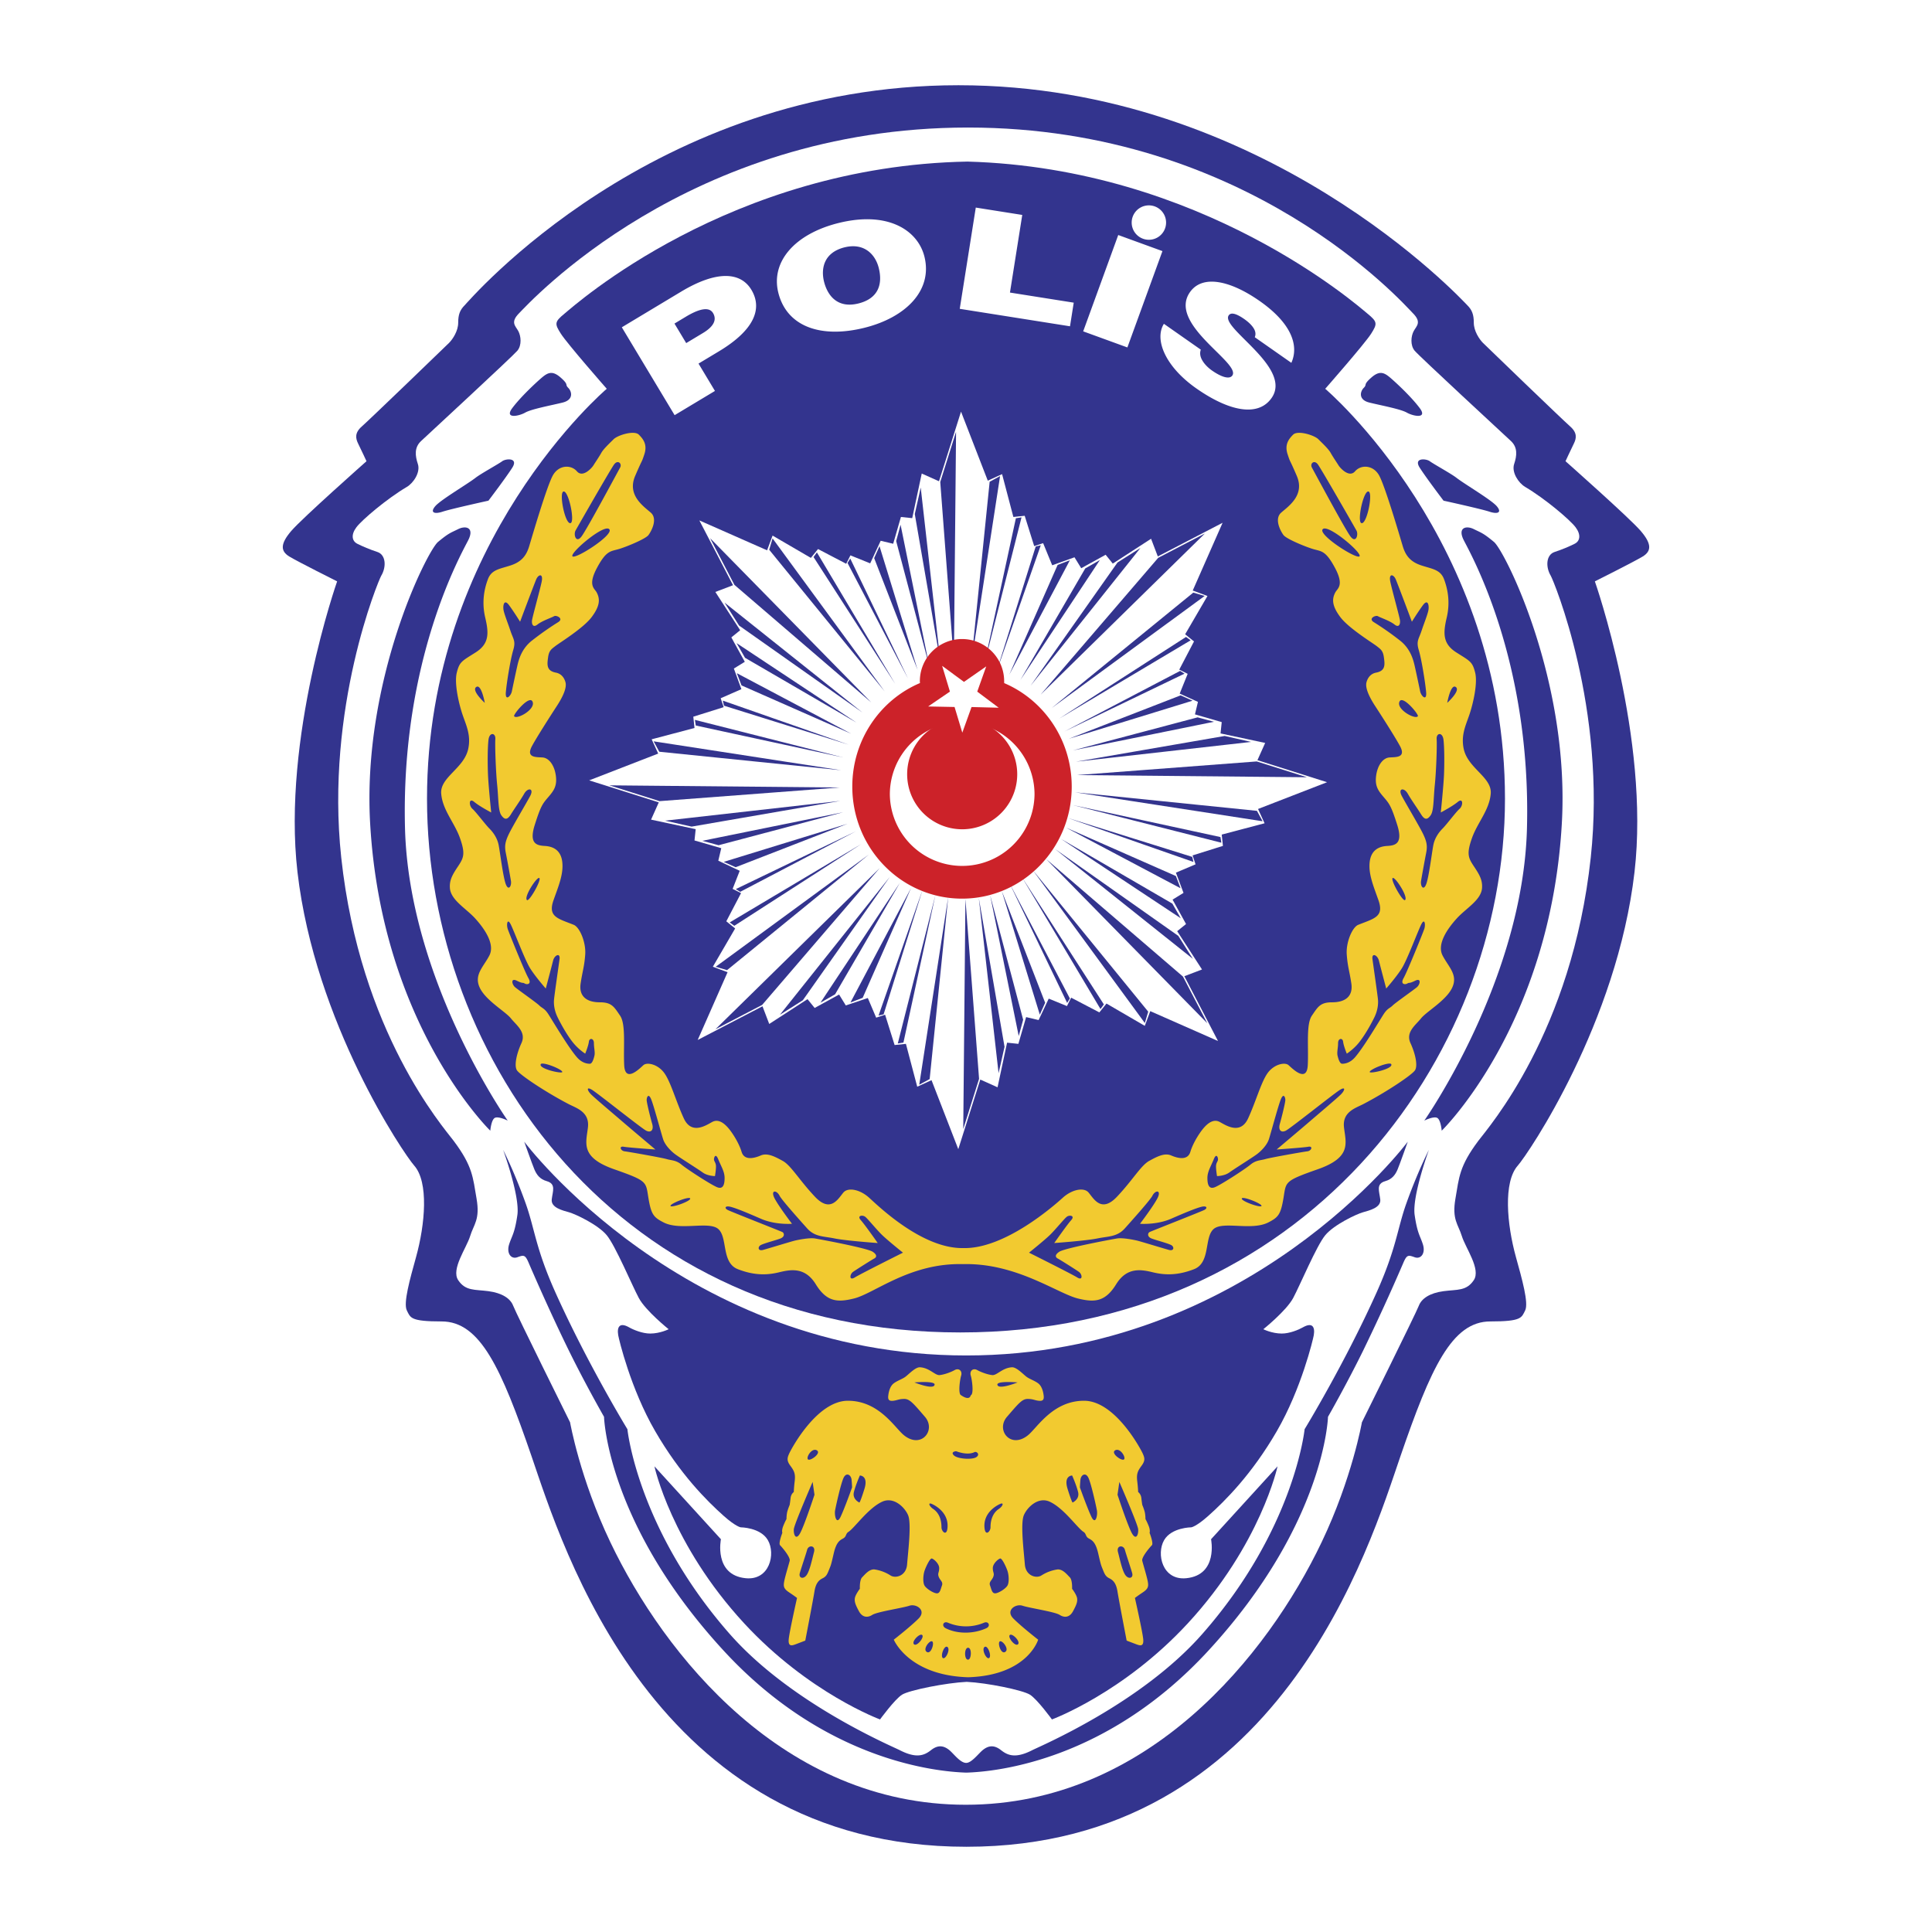 <svg xmlns="http://www.w3.org/2000/svg" width="2500" height="2500" viewBox="0 0 192.756 192.756"><g fill-rule="evenodd" clip-rule="evenodd"><path fill="#fff" d="M0 0h192.756v192.756H0V0z"/><path d="M96.42 184.252c-31.291 0-40.367-30.178-43.387-38.961-3.019-8.785-5.124-13.451-8.966-13.451-3.134 0-3.111-.365-3.477-1.098-.366-.732.309-3.125.915-5.307.915-3.293 1.281-7.502-.183-9.148-1.038-1.17-9.902-14.234-11.643-29.286-1.547-13.378 3.957-28.998 3.957-28.998s-3.842-1.921-4.757-2.471c-.915-.549-.915-1.281.183-2.562s7.503-6.954 7.503-6.954-.549-1.189-.824-1.738c-.274-.549-.366-1.098.366-1.738.732-.641 8.327-7.96 8.692-8.326.366-.366.915-1.189.915-2.013 0-.824.183-1.281.641-1.739.457-.458 18.707-21.958 49.267-21.958 30.56 0 50.322 21.501 50.779 21.958.459.458.641.915.641 1.739 0 .823.549 1.646.916 2.013.365.366 7.959 7.686 8.691 8.326s.641 1.189.365 1.738c-.273.549-.822 1.738-.822 1.738s6.404 5.673 7.502 6.954c1.098 1.281 1.098 2.013.184 2.562-.916.549-4.758 2.471-4.758 2.471s5.504 15.62 3.957 28.998c-1.742 15.051-10.605 28.116-11.643 29.286-1.465 1.646-1.098 5.855-.184 9.148.607 2.182 1.281 4.574.916 5.307-.367.732-.344 1.098-3.479 1.098-3.842 0-5.945 4.666-8.965 13.451-3.019 8.783-12.009 38.961-43.302 38.961z" fill="#33348e"/><path d="M96.354 180.061c-18.156 0-30.084-14.93-35.465-26.207-3.028-6.348-4.012-11.949-4.012-11.949s-5.398-10.887-5.672-11.619-1.098-1.281-2.471-1.465c-1.372-.182-2.287 0-3.019-1.098-.732-1.098.823-3.201 1.189-4.391s1.006-1.648.641-3.752c-.366-2.105-.366-3.203-2.288-5.764-1.012-1.354-9.327-10.807-11.211-28.256-1.61-14.928 3.723-27.674 3.983-28.106.549-.915.458-2.104-.366-2.379-.823-.274-1.464-.549-2.013-.823s-.641-.915-.091-1.647c.548-.732 3.019-2.836 5.032-4.026.669-.395 1.373-1.464 1.098-2.287-.274-.824-.366-1.647.32-2.288s9.149-8.463 9.607-9.012c.457-.549.366-1.464.092-1.967-.275-.503-.824-.869.091-1.784s16.786-18.517 44.783-18.517c27.998 0 43.461 17.602 44.375 18.517.916.915.365 1.281.092 1.784-.275.503-.365 1.418.092 1.967s8.92 8.372 9.607 9.012c.686.641.594 1.464.32 2.288-.275.823.428 1.893 1.098 2.287 2.012 1.189 4.482 3.294 5.031 4.026.549.732.457 1.373-.092 1.647s-1.189.549-2.012.823c-.824.275-.916 1.464-.367 2.379.26.432 5.594 13.178 3.984 28.106-1.885 17.449-10.199 26.902-11.213 28.256-1.92 2.561-1.92 3.658-2.287 5.764-.365 2.104.275 2.562.641 3.752.367 1.189 1.922 3.293 1.189 4.391s-1.646.916-3.02 1.098c-1.371.184-2.195.732-2.469 1.465-.275.732-5.674 11.619-5.674 11.619s-.982 5.602-4.012 11.949c-5.379 11.277-17.355 26.207-35.511 26.207z" fill="#fff"/><path d="M50.655 111.803s-.915-.457-1.281-.275c-.366.184-.458 1.281-.458 1.281S38.08 102.295 36.93 82.159c-.815-14.25 5.673-27.174 6.771-28.089 1.098-.915 1.28-.915 2.013-1.281.732-.366 1.647-.183 1.006 1.098-.64 1.281-6.742 11.9-6.313 28.729.386 15.189 10.248 29.187 10.248 29.187zM44.159 51.049c-.823.274-1.281.092-.732-.549.549-.641 3.203-2.196 4.026-2.836.526-.409 2.288-1.373 2.653-1.647.366-.274 1.647-.366 1.006.641-.64 1.007-2.379 3.294-2.379 3.294s-3.751.823-4.574 1.097zM52.394 41.168c-.641.366-2.104.641-1.281-.458.824-1.098 2.288-2.47 2.928-3.019.641-.549 1.098-.732 1.921 0s.366.64.732 1.006.549 1.189-.549 1.464c-1.098.275-3.111.641-3.751 1.007zM142.102 111.803s.914-.457 1.281-.275c.365.184.457 1.281.457 1.281s10.836-10.514 11.984-30.65c.816-14.25-5.672-27.174-6.77-28.089s-1.281-.915-2.014-1.281-1.646-.183-1.006 1.098c.641 1.281 6.742 11.9 6.312 28.729-.383 15.189-10.244 29.187-10.244 29.187zM148.598 51.049c.822.274 1.281.092.73-.549-.549-.641-3.201-2.196-4.025-2.836-.525-.409-2.287-1.373-2.652-1.647-.367-.274-1.648-.366-1.008.641.641 1.007 2.379 3.294 2.379 3.294s3.751.823 4.576 1.097zM140.363 41.168c.639.366 2.104.641 1.279-.458-.822-1.098-2.287-2.47-2.928-3.019-.641-.549-1.098-.732-1.92 0-.824.732-.367.64-.732 1.006-.367.366-.549 1.189.549 1.464s3.112.641 3.752 1.007zM96.408 176.855c3.109-.094 14.098-1.236 24.172-12.191 11.633-12.646 11.914-23.309 11.914-23.309s1.809-3.156 3.494-6.578a209.613 209.613 0 0 0 4.008-8.748c.367-.867.504-.822 1.145-.594s1.098-.412.822-1.281c-.273-.869-.549-1.053-.822-2.928-.275-1.875 1.418-6.496 1.418-6.496s-1.109 2.15-2.238 5.307c-.922 2.574-.986 4.475-2.98 8.916-3.211 7.145-7.18 13.639-7.18 13.639s-1.006 9.967-10.215 20.438c-6.113 6.951-16.191 11.191-16.959 11.586-1.693.869-2.471.502-3.111 0-.639-.504-1.189-.504-1.783-.047-.449.346-1.139 1.316-1.697 1.316-.613 0-1.276-.967-1.731-1.316-.594-.457-1.144-.457-1.784.047-.641.502-1.418.869-3.111 0-.766-.395-10.845-4.635-16.958-11.586-9.209-10.471-10.216-20.438-10.216-20.438s-3.969-6.494-7.18-13.639c-1.993-4.441-2.059-6.342-2.979-8.916-1.129-3.156-2.238-5.307-2.238-5.307s1.692 4.621 1.418 6.496-.549 2.059-.823 2.928c-.275.869.183 1.51.823 1.281s.778-.273 1.144.594c.197.467 2.064 4.791 4.009 8.748 1.684 3.422 3.494 6.578 3.494 6.578s.28 10.662 11.914 23.309c10.054 10.934 21.097 12.094 24.23 12.191z" fill="#33348e"/><path d="M96.445 167.799c2.012.092 5.581.822 6.313 1.279.732.459 2.195 2.471 2.195 2.471s7.125-2.625 13.559-9.592c7.279-7.887 8.949-15.66 8.949-15.66l-6.633 7.273s.732 3.568-2.471 3.889c-2.393.24-3.01-2.436-2.209-3.805.736-1.264 2.713-1.273 2.713-1.273s.486-.068 1.691-1.143c1.676-1.494 4.354-4.16 6.838-8.453 2.449-4.227 3.617-9.164 3.686-9.572.137-.824-.139-1.326-1.098-.777-.41.234-1.318.617-2.105.613-.986-.004-1.83-.432-1.83-.432s2.287-1.83 2.975-3.109c.686-1.281 2.332-5.217 3.201-6.268.869-1.053 3.111-2.105 3.752-2.287.641-.184 1.83-.459 1.738-1.281-.092-.824-.457-1.557.504-1.83.684-.195 1.006-.641 1.234-1.189s1.006-2.746 1.006-2.746-15.893 21.328-44.05 21.328-44.101-21.328-44.101-21.328.777 2.197 1.006 2.746c.229.549.552.994 1.235 1.189.961.273.595 1.006.503 1.83-.091.822 1.098 1.098 1.738 1.281.641.182 2.882 1.234 3.751 2.287.869 1.051 2.516 4.986 3.202 6.268.687 1.279 2.974 3.109 2.974 3.109s-.843.428-1.83.432c-.786.004-1.695-.379-2.104-.613-.961-.549-1.235-.047-1.098.777.068.408 1.235 5.346 3.686 9.572 2.485 4.293 5.161 6.959 6.836 8.453 1.207 1.074 1.693 1.143 1.693 1.143s1.976.01 2.713 1.273c.8 1.369.183 4.045-2.21 3.805-3.202-.32-2.47-3.889-2.47-3.889l-6.633-7.273s1.67 7.773 8.949 15.66c6.433 6.967 13.559 9.592 13.559 9.592s1.464-2.012 2.196-2.471c.732-.457 4.434-1.187 6.447-1.279z" fill="#33348e"/><path d="M96.584 164.396c.394 0 .337 1.164.008 1.189-.404.032-.404-1.189-.008-1.189zm-2.011-2.5c-.456-.188-.669.322-.229.549 1.109.57 2.73.611 4.068 0 .449-.205.227-.736-.229-.549a4.63 4.63 0 0 1-3.61 0zm2.012 5.444c-5.947-.182-7.411-3.75-7.411-3.75s1.647-1.281 2.471-2.105c.823-.822-.229-1.51-.915-1.281-.687.23-3.202.596-3.706.916s-1.006.229-1.327-.365c-.32-.596-.457-.916-.412-1.281.045-.367.503-.961.503-.961s-.045-.869.229-1.145c.274-.273.732-.869 1.281-.777a4.056 4.056 0 0 1 1.555.596c.504.318 1.556.045 1.647-1.1.108-1.371.457-4.117.091-4.939-.366-.824-1.45-1.83-2.562-1.328-1.418.641-2.79 2.654-3.385 3.02-.278.17-.184.459-.503.641-.32.184-.686.32-.961 1.51-.274 1.189-.274 1.145-.458 1.602s-.274.686-.641.869c-.366.184-.686.457-.823 1.326s-.915 4.896-.915 4.896-.595.229-.96.365c-.366.137-.778.273-.687-.549.092-.824.824-4.072.824-4.072s-.229-.182-.778-.549c-.549-.365-.595-.594-.503-1.098s.458-1.693.549-2.059c.091-.365-.778-1.373-.961-1.555-.183-.184.229-1.236.229-1.236s-.092-.229.091-.686c.184-.457.32-.686.32-.686s0-.459.092-.779.229-.641.229-.641.045-.273.091-.686.32-.594.32-.594 0-.32.091-1.1c.092-.777-.091-1.051-.458-1.555s-.274-.777-.091-1.189 2.745-5.262 5.855-5.262c3.111 0 4.667 2.684 5.582 3.432 1.738 1.418 3.248-.504 2.104-1.83-1.144-1.326-1.51-1.783-2.059-1.783-.549 0-.687.137-1.098.182-.412.047-.549-.09-.503-.502s.183-.961.549-1.236c.366-.273.824-.412 1.144-.641.32-.229 1.007-.982 1.464-.961.96.047 1.51.824 1.967.779.458-.047 1.098-.275 1.509-.504.412-.229.778.092.641.549s-.32 1.875 0 1.967c0 0 .807.611.958 0 .319-.092.137-1.51 0-1.967-.138-.457.229-.777.639-.549.412.229 1.053.457 1.51.504.459.045 1.008-.732 1.969-.779.457-.021 1.143.732 1.463.961s.777.367 1.145.641c.365.275.502.824.549 1.236.045.412-.092.549-.504.502-.412-.045-.549-.182-1.098-.182s-.914.457-2.059 1.783.365 3.248 2.104 1.83c.916-.748 2.471-3.432 5.582-3.432s5.672 4.85 5.855 5.262.275.686-.092 1.189c-.365.504-.549.777-.457 1.555.092.779.092 1.1.092 1.1s.273.182.32.594c.045.412.092.686.092.686s.137.32.229.641.092.779.092.779.137.229.32.686c.182.457.09.686.09.686s.412 1.053.23 1.236c-.184.182-1.053 1.189-.961 1.555s.457 1.555.549 2.059.045.732-.504 1.098c-.549.367-.777.549-.777.549s.732 3.248.824 4.072c.09.822-.32.686-.688.549-.365-.137-.961-.365-.961-.365s-.777-4.027-.914-4.896-.457-1.143-.824-1.326c-.365-.184-.457-.412-.641-.869-.182-.457-.182-.412-.457-1.602-.273-1.189-.641-1.326-.961-1.51-.32-.182-.227-.471-.502-.641-.596-.365-1.969-2.379-3.387-3.02-1.111-.502-2.195.504-2.561 1.328-.367.822-.018 3.568.09 4.939.092 1.145 1.145 1.418 1.648 1.1.502-.32 1.006-.504 1.555-.596s1.006.504 1.281.777c.273.275.229 1.145.229 1.145s.457.594.504.961c.045.365-.092.686-.412 1.281-.32.594-.824.686-1.326.365-.504-.32-3.02-.686-3.707-.916-.686-.229-1.738.459-.914 1.281.824.824 2.471 2.105 2.471 2.105s-1.046 3.568-6.994 3.75zm15.644-12.717c-.139-.504-.869-.457-.688.229.184.686.412 1.83.732 2.287s.824.32.686-.184c-.137-.502-.594-1.83-.73-2.332zm-12.583-4.072c.412-.273.549-.686.139-.502-.412.182-1.723.922-1.557 2.424.092.824.596.322.596-.092 0-1.006.412-1.555.822-1.83zm-1.417 13.769c-.32.23.184 1.281.457 1.1.275-.184-.137-1.328-.457-1.1zm1.509-.547c-.229.182.154 1.389.596 1.006.346-.3-.367-1.189-.596-1.006zm1.008-.642c-.23.23.547 1.189.822.916s-.593-1.145-.822-.916zm-1.693-6.678c0 .457.184.502.045.869-.137.365-.457.502-.32.869.139.365.184.777.504.777s1.053-.457 1.234-.777c.184-.32.139-1.053 0-1.465-.137-.412-.549-1.281-.73-1.234-.184.045-.733.504-.733.961zm7.959-6.543s.732-.32.549-1.051c-.182-.732-.594-1.648-.594-1.648s-.869 0-.457 1.328c.412 1.326.502 1.371.502 1.371zm2.426.778c.092.504-.137 1.51-.549.641s-1.145-2.928-1.145-2.928 0-.182.047-.73c.045-.551.549-.824.822-.184.276.64.733 2.699.825 3.201zm2.24-2.836s1.83 4.209 1.877 4.713c.045.504-.184 1.143-.596.457s-1.463-3.889-1.463-3.889l.182-1.281zm.459-2.243c.229-.182-.367-1.188-.869-.914-.504.276.64 1.098.869.914zm-10.614-7.685s-2.082-.18-2.014.23c.093.549 2.014-.23 2.014-.23zm-20.995 16.699c.137-.504.869-.457.686.229-.183.686-.412 1.83-.732 2.287-.32.457-.824.32-.686-.184.138-.502.595-1.83.732-2.332zm12.581-4.072c-.412-.273-.549-.686-.137-.502.412.182 1.721.922 1.555 2.424-.091.824-.595.322-.595-.092 0-1.006-.411-1.555-.823-1.83zm2.285-5.764s1.098.457 1.831.092c.205-.104.594.229.182.502-.412.275-1.875.184-2.241-.182-.367-.367.228-.412.228-.412zm-.867 19.533c.32.23-.183 1.281-.457 1.1-.275-.184.137-1.328.457-1.1zm-1.51-.547c.229.182-.154 1.389-.594 1.006-.346-.3.366-1.189.594-1.006zm-1.006-.642c.229.23-.549 1.189-.824.916s.595-1.145.824-.916zm1.693-6.678c0 .457-.183.502-.046.869.138.365.458.502.32.869-.137.365-.183.777-.503.777s-1.052-.457-1.235-.777-.137-1.053 0-1.465.549-1.281.732-1.234c.183.045.732.504.732.961zm-7.96-6.543s-.732-.32-.549-1.051c.183-.732.595-1.648.595-1.648s.869 0 .458 1.328c-.413 1.326-.504 1.371-.504 1.371zm-2.425.778c-.091.504.138 1.51.549.641.412-.869 1.144-2.928 1.144-2.928s0-.182-.045-.73c-.045-.551-.549-.824-.823-.184-.276.64-.733 2.699-.825 3.201zm-2.241-2.836s-1.83 4.209-1.876 4.713.183 1.143.595.457 1.464-3.889 1.464-3.889l-.183-1.281zm-.458-2.243c-.229-.182.366-1.188.869-.914.503.276-.64 1.098-.869.914zm10.613-7.685s2.082-.18 2.013.23c-.091.549-2.013-.23-2.013-.23z" fill="#f2ca30"/><path d="M95.804 132.938c-34.128 0-53.201-27.174-53.201-53.25 0-25.71 17.933-40.899 17.933-40.899s-3.935-4.483-4.575-5.49c-.641-1.006-.641-1.189.366-2.013.991-.811 16.49-14.728 40.196-15.165 23.383.651 38.922 14.36 39.904 15.165 1.006.823 1.006 1.006.367 2.013-.641 1.007-4.576 5.49-4.576 5.49s17.934 15.188 17.934 40.899c0 26.076-20.22 53.25-54.348 53.25z" fill="#33348e"/><path d="M96.128 124.521c-4.117.09-8.509-4.209-9.424-5.033s-2.104-1.053-2.562-.504c-.526.629-1.281 2.059-2.836.412-1.556-1.646-2.379-3.109-3.203-3.568-.823-.457-1.555-.822-2.196-.549-.641.275-1.646.549-1.921-.365-.274-.916-.96-1.967-1.373-2.426-.412-.457-.961-.869-1.556-.549-.594.32-2.058 1.328-2.836-.365-.777-1.693-1.281-3.568-1.921-4.484-.64-.914-1.739-1.143-2.104-.822s-1.83 1.83-1.921 0 .183-4.072-.412-4.941S61.04 100 59.85 100c-1.372 0-2.104-.641-1.921-1.875.183-1.236.366-1.648.457-2.883.092-1.235-.555-2.736-1.144-2.973-1.601-.641-2.607-.795-2.013-2.47.503-1.418 1.006-2.608.869-3.797s-.915-1.555-1.738-1.601c-.824-.046-1.602-.229-1.006-2.104.594-1.875.777-2.104 1.327-2.745.549-.64.915-1.098.777-2.15-.137-1.052-.686-1.784-1.327-1.83-.64-.045-1.692.046-1.052-1.144.463-.858 1.784-2.928 2.471-3.98.686-1.052 1.006-1.876.869-2.379-.138-.503-.458-.866-.961-.961-.961-.183-.869-.823-.777-1.509.091-.687.32-.824.731-1.144.412-.32 2.791-1.784 3.614-2.882s.869-1.784.503-2.471c-.212-.4-.915-.687.045-2.47.961-1.784 1.373-1.601 2.242-1.875.87-.274 2.608-1.007 2.882-1.373s.961-1.601.229-2.242-2.379-1.738-1.556-3.66c.824-1.921.595-1.189.915-2.15.32-.961-.091-1.51-.549-1.968-.457-.457-2.104.046-2.516.458-.412.411-1.006.96-1.235 1.372-.229.412-.641 1.006-.778 1.235-.137.229-1.052 1.281-1.647.595-.595-.687-1.784-.641-2.379.366-.595 1.007-2.104 6.176-2.379 7.091-.274.915-.732 1.555-1.83 1.921-1.098.366-1.921.412-2.287 1.372s-.641 2.288-.274 3.843c.366 1.555.412 2.607-.961 3.477-1.372.869-1.601.915-1.876 2.013-.274 1.098.229 3.203.595 4.255s.826 2.013.549 3.339c-.412 1.967-2.836 2.836-2.699 4.483s1.327 2.882 1.875 4.438c.549 1.555.366 1.967-.183 2.791-.549.824-.886 1.375-.823 2.196.091 1.195 1.601 2.013 2.516 3.019s2.013 2.562 1.418 3.706c-.595 1.143-1.555 1.922-.96 3.202.595 1.281 2.562 2.379 3.11 3.066.549.686 1.556 1.371 1.052 2.471-.503 1.098-.732 2.24-.458 2.697.274.459 2.882 2.197 5.17 3.387.783.406 2.104.777 1.921 2.332-.183 1.557-.778 2.975 2.607 4.164s3.157 1.234 3.431 2.881c.274 1.648.523 1.92 1.51 2.426 1.692.869 4.574-.184 5.489.686s.274 3.34 1.922 3.98c1.646.641 2.928.594 4.071.32 1.144-.275 2.607-.594 3.706 1.189s2.19 1.811 3.797 1.418c2.059-.504 5.582-3.568 10.888-3.432 5.306-.137 9.419 2.928 11.478 3.432 1.607.393 2.701.365 3.799-1.418s2.561-1.465 3.705-1.189c1.143.273 2.424.32 4.07-.32 1.648-.641 1.008-3.111 1.922-3.98.916-.869 3.797.184 5.49-.686.986-.506 1.234-.777 1.51-2.426.273-1.646.045-1.691 3.432-2.881 3.385-1.189 2.789-2.607 2.607-4.164-.184-1.555 1.137-1.926 1.92-2.332 2.287-1.189 4.896-2.928 5.17-3.387.275-.457.047-1.6-.457-2.697-.504-1.1.504-1.785 1.053-2.471.549-.688 2.516-1.785 3.109-3.066.596-1.279-.365-2.059-.959-3.202-.596-1.144.502-2.699 1.418-3.706.914-1.006 2.424-1.824 2.516-3.019.062-.821-.275-1.373-.824-2.196-.549-.823-.732-1.235-.182-2.791.549-1.556 1.738-2.791 1.875-4.438s-2.287-2.516-2.699-4.483c-.277-1.327.184-2.288.549-3.339.365-1.052.869-3.157.596-4.255-.275-1.098-.504-1.144-1.877-2.013-1.371-.869-1.326-1.921-.961-3.477.367-1.556.092-2.883-.273-3.843-.367-.96-1.189-1.006-2.287-1.372-1.098-.366-1.557-1.007-1.83-1.921-.275-.916-1.785-6.084-2.379-7.091-.596-1.006-1.785-1.052-2.379-.366-.596.686-1.51-.366-1.646-.595-.139-.229-.549-.824-.779-1.235-.229-.412-.822-.961-1.234-1.372-.412-.412-2.059-.915-2.516-.458-.459.458-.869 1.007-.549 1.968.32.96.09.229.914 2.15s-.824 3.019-1.555 3.66c-.732.641-.047 1.876.229 2.242.273.366 2.012 1.098 2.881 1.373s1.281.091 2.242 1.875c.961 1.784.258 2.07.047 2.47-.367.687-.32 1.373.502 2.471.824 1.098 3.203 2.562 3.615 2.882.41.32.641.458.73 1.144.092.686.184 1.327-.777 1.509-.502.095-.822.458-.961.961-.137.503.184 1.327.869 2.379.688 1.052 2.008 3.122 2.471 3.98.641 1.189-.412 1.098-1.053 1.144-.639.046-1.189.778-1.326 1.83s.229 1.51.777 2.15c.549.641.732.87 1.328 2.745.594 1.875-.184 2.059-1.008 2.104-.822.046-1.6.412-1.738 1.601-.137 1.189.367 2.379.869 3.797.596 1.675-.41 1.83-2.012 2.47-.59.237-1.236 1.738-1.145 2.973s.275 1.647.457 2.883c.184 1.234-.549 1.875-1.92 1.875-1.189 0-1.418.457-2.014 1.326s-.32 3.111-.412 4.941-1.555.32-1.922 0c-.365-.32-1.463-.092-2.104.822-.641.916-1.143 2.791-1.922 4.484-.777 1.693-2.24.686-2.836.365-.594-.32-1.145.092-1.555.549-.412.459-1.1 1.51-1.373 2.426-.273.914-1.281.641-1.922.365-.641-.273-1.371.092-2.195.549-.824.459-1.646 1.922-3.203 3.568-1.555 1.646-2.309.217-2.836-.412-.457-.549-1.646-.32-2.561.504-.911.825-5.802 5.124-9.92 5.034zm39.202-71.596c.229.412-.045 1.327-.594.595s-3.615-6.45-3.844-6.862c-.229-.411.229-.823.596-.32.366.503 3.614 6.176 3.842 6.587zm.504-.732c.549.137 1.189-3.111.686-3.157s-1.151 3.04-.686 3.157zm-.184 3.294c.184-.412-3.305-3.346-3.705-2.654-.351.604 3.522 3.066 3.705 2.654zm6.039 13.496c.092.457.686 1.052.594.046-.092-1.007-.457-3.249-.73-4.164-.275-.915 0-1.098.273-1.921.275-.823.596-1.601.686-2.059.092-.457-.045-1.189-.549-.503-.502.686-1.098 1.646-1.098 1.646s-1.371-3.659-1.602-4.208c-.229-.549-.73-.641-.549.229.184.869.916 3.477.961 3.843.047.366-.092.777-.549.412-.457-.366-1.418-.686-1.646-.824-.229-.137-1.006.229-.412.595a29.31 29.31 0 0 1 2.607 1.83c1.053.823 1.326 1.921 1.465 2.516.137.595.483 2.233.549 2.562zm2.7 1.143s.332-1.864.822-1.601c.596.32-.822 1.601-.822 1.601zm-2.928 1.327c.102-.166-1.51-2.13-1.83-1.464-.373.775 1.592 1.847 1.83 1.464zm.32 16.423c-.092.549.273 1.098.549.229.273-.869.549-3.202.686-3.843s.504-1.189.916-1.601c.41-.412 1.326-1.647 1.691-1.967.367-.32.367-1.144-.182-.686-.551.457-1.693 1.052-1.693 1.052s.273-2.653.32-3.751c.045-1.098.045-2.654-.047-3.477-.09-.823-.73-.732-.686-.091.047.64-.045 3.248-.184 4.575-.137 1.327-.09 2.562-.41 3.019-.32.458-.596.503-.961-.091-.367-.595-.961-1.418-1.328-2.059-.365-.641-1.006-.549-.594.229.412.777 1.783 3.065 2.15 3.843.365.777.412 1.189.273 1.875-.135.686-.408 2.196-.5 2.744zm-1.601 1.922c.352-.283-1.006-2.379-1.236-2.196-.229.183 1.007 2.379 1.236 2.196zm-5.811 15.325s-.32-.777-.365-1.189c-.047-.412-.504-.365-.504.139 0 .502-.137.914-.045 1.279.092.367.229.779.457.779s.748-.061 1.234-.596c.869-.961 2.562-3.842 2.928-4.393.367-.549.596-.549.869-.822.275-.275 2.105-1.555 2.426-1.83s.457-.961-.184-.641-.549.137-.777.275c-.229.137-.732.09-.365-.549.365-.641 1.92-4.484 2.059-4.896.137-.412.045-1.098-.275-.503-.32.594-1.418 3.568-1.967 4.438-.549.869-1.557 2.012-1.557 2.012s-.594-2.241-.73-2.791c-.139-.549-.732-.823-.641-.137.092.686.502 3.523.549 4.025.045.504-.047 1.098-.32 1.693-.158.338-.812 1.629-1.545 2.562-.552.708-1.247 1.145-1.247 1.145zm2.287 1.83c-.02-.266 2.002-1.072 2.15-.777.229.457-2.132.98-2.15.777zm-12.763 12.627c-.045.273 1.922.961 1.969.732.044-.228-1.923-1.007-1.969-.732zm-2.471-2.242s-.137-.822-.09-1.098c.045-.273.137-.32.182-.504.047-.182-.137-.777-.41-.09-.275.686-.641 1.234-.641 1.875s.137 1.189.777.914c.641-.273 2.973-1.783 3.521-2.24.551-.459 1.008-.412 1.465-.549.457-.139 3.797-.732 4.209-.779.412-.045.594-.549.092-.457-.504.092-3.156.275-3.156.275s2.607-2.197 3.293-2.791c.686-.596 2.699-2.287 3.111-2.699s.502-.824-.092-.457c-.596.365-4.941 3.842-5.398 4.07s-.777-.045-.594-.686c.182-.641.547-2.105.547-2.379 0-.275-.182-.732-.457-.045-.273.686-1.006 3.43-1.189 3.979-.182.549-.73 1.145-1.234 1.51-.504.367-2.225 1.439-2.699 1.785-.505.366-1.237.366-1.237.366zm-18.756 7.641s1.602-1.281 2.15-1.83 1.326-1.51 1.602-1.738c.273-.229.869-.137.457.32s-1.693 2.287-1.693 2.287 3.203-.229 4.301-.457 1.967-.139 2.746-1.008c.777-.869 2.541-2.844 2.744-3.248.273-.549.824-.594.594.047-.229.641-1.828 2.744-1.828 2.744s1.646.137 3.109-.504c1.465-.639 2.471-1.051 3.02-1.189.549-.137.641.139.275.32-.367.184-5.262 2.105-5.445 2.197-.182.092-.273.457.184.641.457.182 1.738.502 2.014.686.273.184.229.596-.275.457-.502-.137-2.744-.822-3.111-.914-.365-.092-1.51-.32-2.059-.229s-5.215.961-5.764 1.326-.32.596-.137.686c.184.092 1.783 1.098 2.104 1.328.32.229.412.914-.182.549-.597-.368-4.806-2.471-4.806-2.471zm-45.24-72.054c-.229.412.045 1.327.595.595.549-.732 3.614-6.45 3.843-6.862.229-.411-.229-.823-.595-.32-.367.503-3.614 6.176-3.843 6.587zm-.504-.732c-.549.137-1.189-3.111-.686-3.157s1.15 3.04.686 3.157zm.183 3.294c-.183-.412 3.305-3.346 3.706-2.654.352.604-3.522 3.066-3.706 2.654zm-6.038 13.496c-.092.457-.687 1.052-.595.046.091-1.007.458-3.249.732-4.164.274-.915 0-1.098-.274-1.921s-.595-1.601-.687-2.059c-.091-.457.046-1.189.549-.503s1.098 1.646 1.098 1.646 1.373-3.659 1.602-4.208c.229-.549.731-.641.549.229-.183.869-.915 3.477-.961 3.843-.046.366.092.777.549.412.458-.366 1.418-.686 1.647-.824.229-.137 1.006.229.411.595s-1.555 1.006-2.607 1.83c-1.052.823-1.327 1.921-1.464 2.516s-.484 2.233-.549 2.562zm-2.699 1.143s-.332-1.864-.823-1.601c-.595.32.823 1.601.823 1.601zm2.927 1.327c-.103-.166 1.51-2.13 1.83-1.464.372.775-1.592 1.847-1.83 1.464zm-.32 16.423c.092.549-.274 1.098-.549.229s-.549-3.202-.686-3.843-.503-1.189-.915-1.601c-.412-.412-1.327-1.647-1.693-1.967-.366-.32-.366-1.144.183-.686.549.457 1.693 1.052 1.693 1.052s-.275-2.653-.32-3.751c-.046-1.098-.046-2.654.045-3.477.092-.823.732-.732.687-.091-.045.64.046 3.248.183 4.575s.091 2.562.412 3.019c.32.458.595.503.96-.091.366-.595.961-1.418 1.327-2.059.366-.641 1.006-.549.594.229-.412.777-1.784 3.065-2.15 3.843-.366.777-.412 1.189-.274 1.875.137.686.412 2.196.503 2.744zm1.602 1.922c-.352-.283 1.006-2.379 1.235-2.196.229.183-1.007 2.379-1.235 2.196zm5.809 15.325s.32-.777.366-1.189.503-.365.503.139c0 .502.138.914.046 1.279-.091.367-.229.779-.457.779-.229 0-.75-.061-1.236-.596-.869-.961-2.562-3.842-2.927-4.393-.366-.549-.595-.549-.87-.822-.274-.275-2.104-1.555-2.424-1.83s-.458-.961.183-.641c.641.32.549.137.778.275.229.137.732.09.366-.549-.366-.641-1.921-4.484-2.059-4.896-.138-.412-.046-1.098.274-.503.32.594 1.418 3.568 1.967 4.438.549.869 1.556 2.012 1.556 2.012s.595-2.241.732-2.791c.137-.549.732-.823.641-.137-.092.686-.503 3.523-.549 4.025-.046.504.045 1.098.32 1.693.157.338.812 1.629 1.543 2.562a5.517 5.517 0 0 0 1.247 1.145zm-2.287 1.83c.02-.266-2.001-1.072-2.15-.777-.229.457 2.133.98 2.15.777zm12.764 12.627c.045.273-1.921.961-1.967.732-.046-.228 1.921-1.007 1.967-.732zm2.47-2.242s.137-.822.092-1.098c-.046-.273-.137-.32-.183-.504-.046-.182.137-.777.411-.09.275.686.641 1.234.641 1.875s-.137 1.189-.777.914c-.641-.273-2.974-1.783-3.522-2.24-.549-.459-1.007-.412-1.464-.549-.458-.139-3.797-.732-4.208-.779-.412-.045-.595-.549-.092-.457.503.092 3.157.275 3.157.275s-2.607-2.197-3.294-2.791c-.686-.596-2.699-2.287-3.111-2.699-.412-.412-.503-.824.092-.457.595.365 4.94 3.842 5.398 4.07.457.229.777-.045.595-.686-.184-.641-.549-2.105-.549-2.379 0-.275.183-.732.458-.045.274.686 1.007 3.43 1.189 3.979s.732 1.145 1.235 1.51c.503.367 2.224 1.439 2.699 1.785.501.366 1.233.366 1.233.366zm18.756 7.641s-1.601-1.281-2.15-1.83-1.327-1.51-1.601-1.738-.869-.137-.458.32 1.692 2.287 1.692 2.287-3.202-.229-4.3-.457c-1.098-.229-1.967-.139-2.745-1.008s-2.542-2.844-2.745-3.248c-.275-.549-.824-.594-.595.047.229.641 1.83 2.744 1.83 2.744s-1.647.137-3.111-.504c-1.464-.639-2.47-1.051-3.02-1.189-.549-.137-.64.139-.274.32.366.184 5.261 2.105 5.444 2.197.183.092.274.457-.183.641-.458.182-1.738.502-2.013.686-.274.184-.229.596.275.457.503-.137 2.745-.822 3.111-.914.366-.092 1.51-.32 2.059-.229s5.215.961 5.764 1.326c.549.365.32.596.137.686-.183.092-1.784 1.098-2.104 1.328-.32.229-.412.914.183.549.596-.368 4.804-2.471 4.804-2.471z" fill="#f2ca30"/><path fill="#fff" d="M86.584 99.574l.832 1.959.89-.297.95 3.028 1.128-.118 1.128 4.274 1.426-.652 2.671 6.886 2.196-6.947 1.722.773.95-4.453 1.128.119.772-2.671 1.246.296 1.01-2.138 1.818.744.42-.84 2.813 1.469.712-.881 3.821 2.225.547-1.469 6.757 2.98-3.357-6.465 1.762-.671-2.477-3.821.883-.714-1.344-2.435 1.092-.672-.758-2.018 1.959-.831-.297-.89 3.028-.95-.119-1.128 4.275-1.128-.652-1.426 6.886-2.671-6.947-2.197.772-1.721-4.452-.95.118-1.129-2.67-.771.297-1.247-1.821-.824.797-1.974-.84-.419 1.471-2.813-.883-.714 2.225-3.82-1.469-.545 2.98-6.76-6.464 3.359-.672-1.764-3.821 2.477-.712-.881-2.436 1.343-.672-1.091-2.224.797-.905-2.207-.89.297-.95-3.028-1.129.119-1.126-4.275-1.426.654-2.671-6.888-2.197 6.947-1.722-.772-.95 4.452-1.128-.118-.771 2.672-1.247-.297-1.047 2.253-1.973-.798-.42.84-2.812-1.47-.714.882-3.82-2.225-.546 1.469-6.759-2.981 3.359 6.465-1.763.672 2.477 3.82-.882.714 1.343 2.435-1.091.672.751 2.058-2.067.906.297.89-3.028.95.119 1.128-4.274 1.128.652 1.425-6.886 2.672 6.946 2.196-.772 1.722 4.453.95-.119 1.128 2.671.771-.296 1.248 2.137 1.009-.708 1.805.84.42-1.47 2.812.882.714-2.225 3.82 1.469.545-2.98 6.76 6.465-3.36.672 1.764 3.819-2.476.714.88 2.435-1.341.672 1.089 2.196-.74z"/><path fill="#33348e" d="M92.046 88.769l-4.393 12.553.504-.119 3.889-12.434zM89.572 104.107l.564-.089 3.187-14.714-3.751 14.803zM91.713 108.223l1.039-.563L94.6 89.511l-2.887 18.712zM96.104 112.645l.217-22.956 1.361 17.946-1.578 5.01zM99.629 107.078l.594-2.64L97.656 89.6l1.973 17.478zM101.639 103.369l.441-1.629-3.295-12.436 2.854 14.065zM103.742 101.234l.533-1.191-4.332-11.155 3.799 12.346zM100.699 88.076l5.77 11.985.273-.442-6.043-11.543zM109.795 100.672l.336-.463-8.151-12.658 7.815 13.121zM114.221 102.068l.336-1.134-11.528-14.138 11.192 15.272zM120.451 102.09l-16.078-16.386 13.652 11.73 2.426 4.656zM119.008 95.662l-1.447-2.288-12.307-8.677 13.754 10.965zM117.807 91.617l-.84-1.463-11.125-6.465 11.965 7.928zM117.783 88.621l-.465-1.22-10.951-4.824 11.416 6.044zM106.518 81.603l12.552 4.395-.119-.505-12.433-3.89zM121.855 84.078l-.089-.564-14.715-3.187 14.804 3.751zM125.971 81.937l-.565-1.039-18.146-1.848 18.711 2.887zM130.393 77.546l-22.955-.217 17.945-1.36 5.01 1.577zM124.826 74.021l-2.64-.594-14.838 2.566 17.478-1.972zM121.117 72.011l-1.629-.441-12.437 3.295 14.066-2.854zM118.982 69.908l-1.191-.533-11.154 4.332 12.345-3.799zM106.197 72.98l11.983-5.77-.44-.273-11.543 6.043zM118.791 63.884l-.461-.336-12.658 8.151 13.119-7.815zM120.188 59.459l-1.133-.335-14.139 11.526 15.272-11.191zM120.211 53.228l-16.387 16.078 11.729-13.651 4.658-2.427zM113.781 54.671l-2.287 1.448-8.678 12.306 10.965-13.754zM109.736 55.874l-1.461.838-6.466 11.125 7.927-11.963zM106.742 55.896l-1.221.465-4.824 10.951 6.045-11.416zM99.443 66.955l4.395-12.554-.504.119-3.891 12.435zM101.918 51.617l-.564.089-3.186 14.714 3.75-14.803zM99.777 47.5l-1.039.564-1.847 18.148L99.777 47.5zM95.386 43.079l-.217 22.955-1.36-17.946 1.577-5.009zM91.861 48.644l-.593 2.642 2.565 14.838-1.972-17.48zM89.851 52.355l-.44 1.627 3.295 12.438-2.855-14.065zM87.749 54.489l-.534 1.192 4.333 11.154-3.799-12.346zM90.598 67.708l-5.769-11.984-.273.441 6.042 11.543zM81.503 55.113l-.336.462 8.151 12.658-7.815-13.12zM77.079 53.716l-.336 1.133 11.526 14.139-11.19-15.272zM70.847 53.694L86.925 70.08 73.274 58.352l-2.427-4.658zM72.29 60.123l1.448 2.288 12.305 8.676L72.29 60.123zM73.493 64.167l.839 1.463 11.124 6.465-11.963-7.928zM73.514 67.163l.466 1.22 10.951 4.825-11.417-6.045zM85.395 82.936l-11.983 5.769.44.273 11.543-6.042zM72.8 92.031l.462.336 12.658-8.151-13.12 7.815zM71.403 96.455l1.134.336 14.138-11.526-15.272 11.19zM71.381 102.688l16.386-16.079-11.728 13.651-4.658 2.428zM77.81 101.244l2.288-1.447 8.676-12.307-10.964 13.754zM81.855 100.041l1.462-.838 6.465-11.125-7.927 11.963zM84.85 100.02l1.22-.467 4.825-10.95-6.045 11.417zM84.667 74.295l-12.553-4.394.119.505 12.434 3.889zM69.33 71.821l.089.564 14.714 3.187-14.803-3.751zM65.213 73.962l.565 1.039 18.147 1.847-18.712-2.886zM60.792 78.353l22.956.217-17.947 1.36-5.009-1.577zM66.358 81.878l2.642.594 14.836-2.566-17.478 1.972zM70.068 83.888l1.627.441 12.438-3.295-14.065 2.854zM72.202 85.991l1.192.533 11.155-4.333-12.347 3.8z"/><path d="M100.188 68.153c3.959 1.683 6.738 5.672 6.738 10.325 0 6.174-4.9 11.179-10.946 11.179-6.045 0-10.946-5.005-10.946-11.179 0-4.659 2.785-8.65 6.752-10.33-.002-.062-.012-.123-.012-.186a4.205 4.205 0 0 1 8.411 0c.001.063.004.13.003.191z" fill="#cc2229"/><path d="M95.998 72.04a7.217 7.217 0 0 1 7.217 7.219 7.218 7.218 0 0 1-14.435 0 7.217 7.217 0 0 1 7.218-7.219z" fill="#fff"/><path d="M95.998 71.755a5.49 5.49 0 1 1 0 10.982 5.49 5.49 0 0 1 0-10.982z" fill="#cc2229"/><path fill="#fff" d="M94.774 69.001l-.776-2.57 2.177 1.602 2.221-1.546-.896 2.518 2.141 1.604-2.709-.068-.922 2.556-.773-2.561-2.635-.052 2.172-1.483zM112.479 34.664l3.498-9.611-4.41-1.605-3.498 9.611 4.41 1.605zm.429-12.458a1.716 1.716 0 1 1 3.432 0 1.716 1.716 0 0 1-3.432 0zm15.93 13.994c.75-1.66.098-3.885-3.16-6.167-2.932-2.053-5.711-2.663-6.957-.883-2.24 3.201 5.115 7.05 4.227 8.318-.277.396-1.066.172-2.027-.501-.375-.262-.734-.617-.945-.974-.229-.367-.301-.748-.172-1.108l-3.682-2.578c-.977 1.57.139 4.276 3.234 6.444 3.225 2.258 6.15 2.901 7.51.958 2.135-3.049-5.154-6.992-4.275-8.249.213-.302.709-.214 1.557.378.373.263.684.549.887.848.205.298.293.621.154.958l3.649 2.556zm-22.084-3.646l.373-2.357-6.363-1.008 1.227-7.745-4.637-.734-1.6 10.102 11 1.742zM83.647 22.253c-4.322 1.078-6.77 3.84-5.993 6.955.842 3.377 4.237 4.58 8.598 3.493 4.11-1.025 6.82-3.721 5.978-7.098-.653-2.618-3.624-4.586-8.583-3.35zm.566 2.436c2.003-.515 3.126.699 3.462 2.05.409 1.641-.061 3.046-2.029 3.537-2.181.543-3.116-.907-3.432-2.175-.312-1.255-.059-2.87 1.999-3.412zM71.331 39.004l-1.639-2.728 2.028-1.219c3.529-2.12 4.38-4.256 3.246-6.144-1.083-1.802-3.482-1.935-7.011.186l-5.916 3.555 5.268 8.767 4.024-2.417zm-2.868-4.773l-1.171-1.948 1.142-.687c.853-.512 2.214-1.181 2.704-.365.453.755-.067 1.432-1.005 1.996l-1.67 1.004z"/></g></svg>